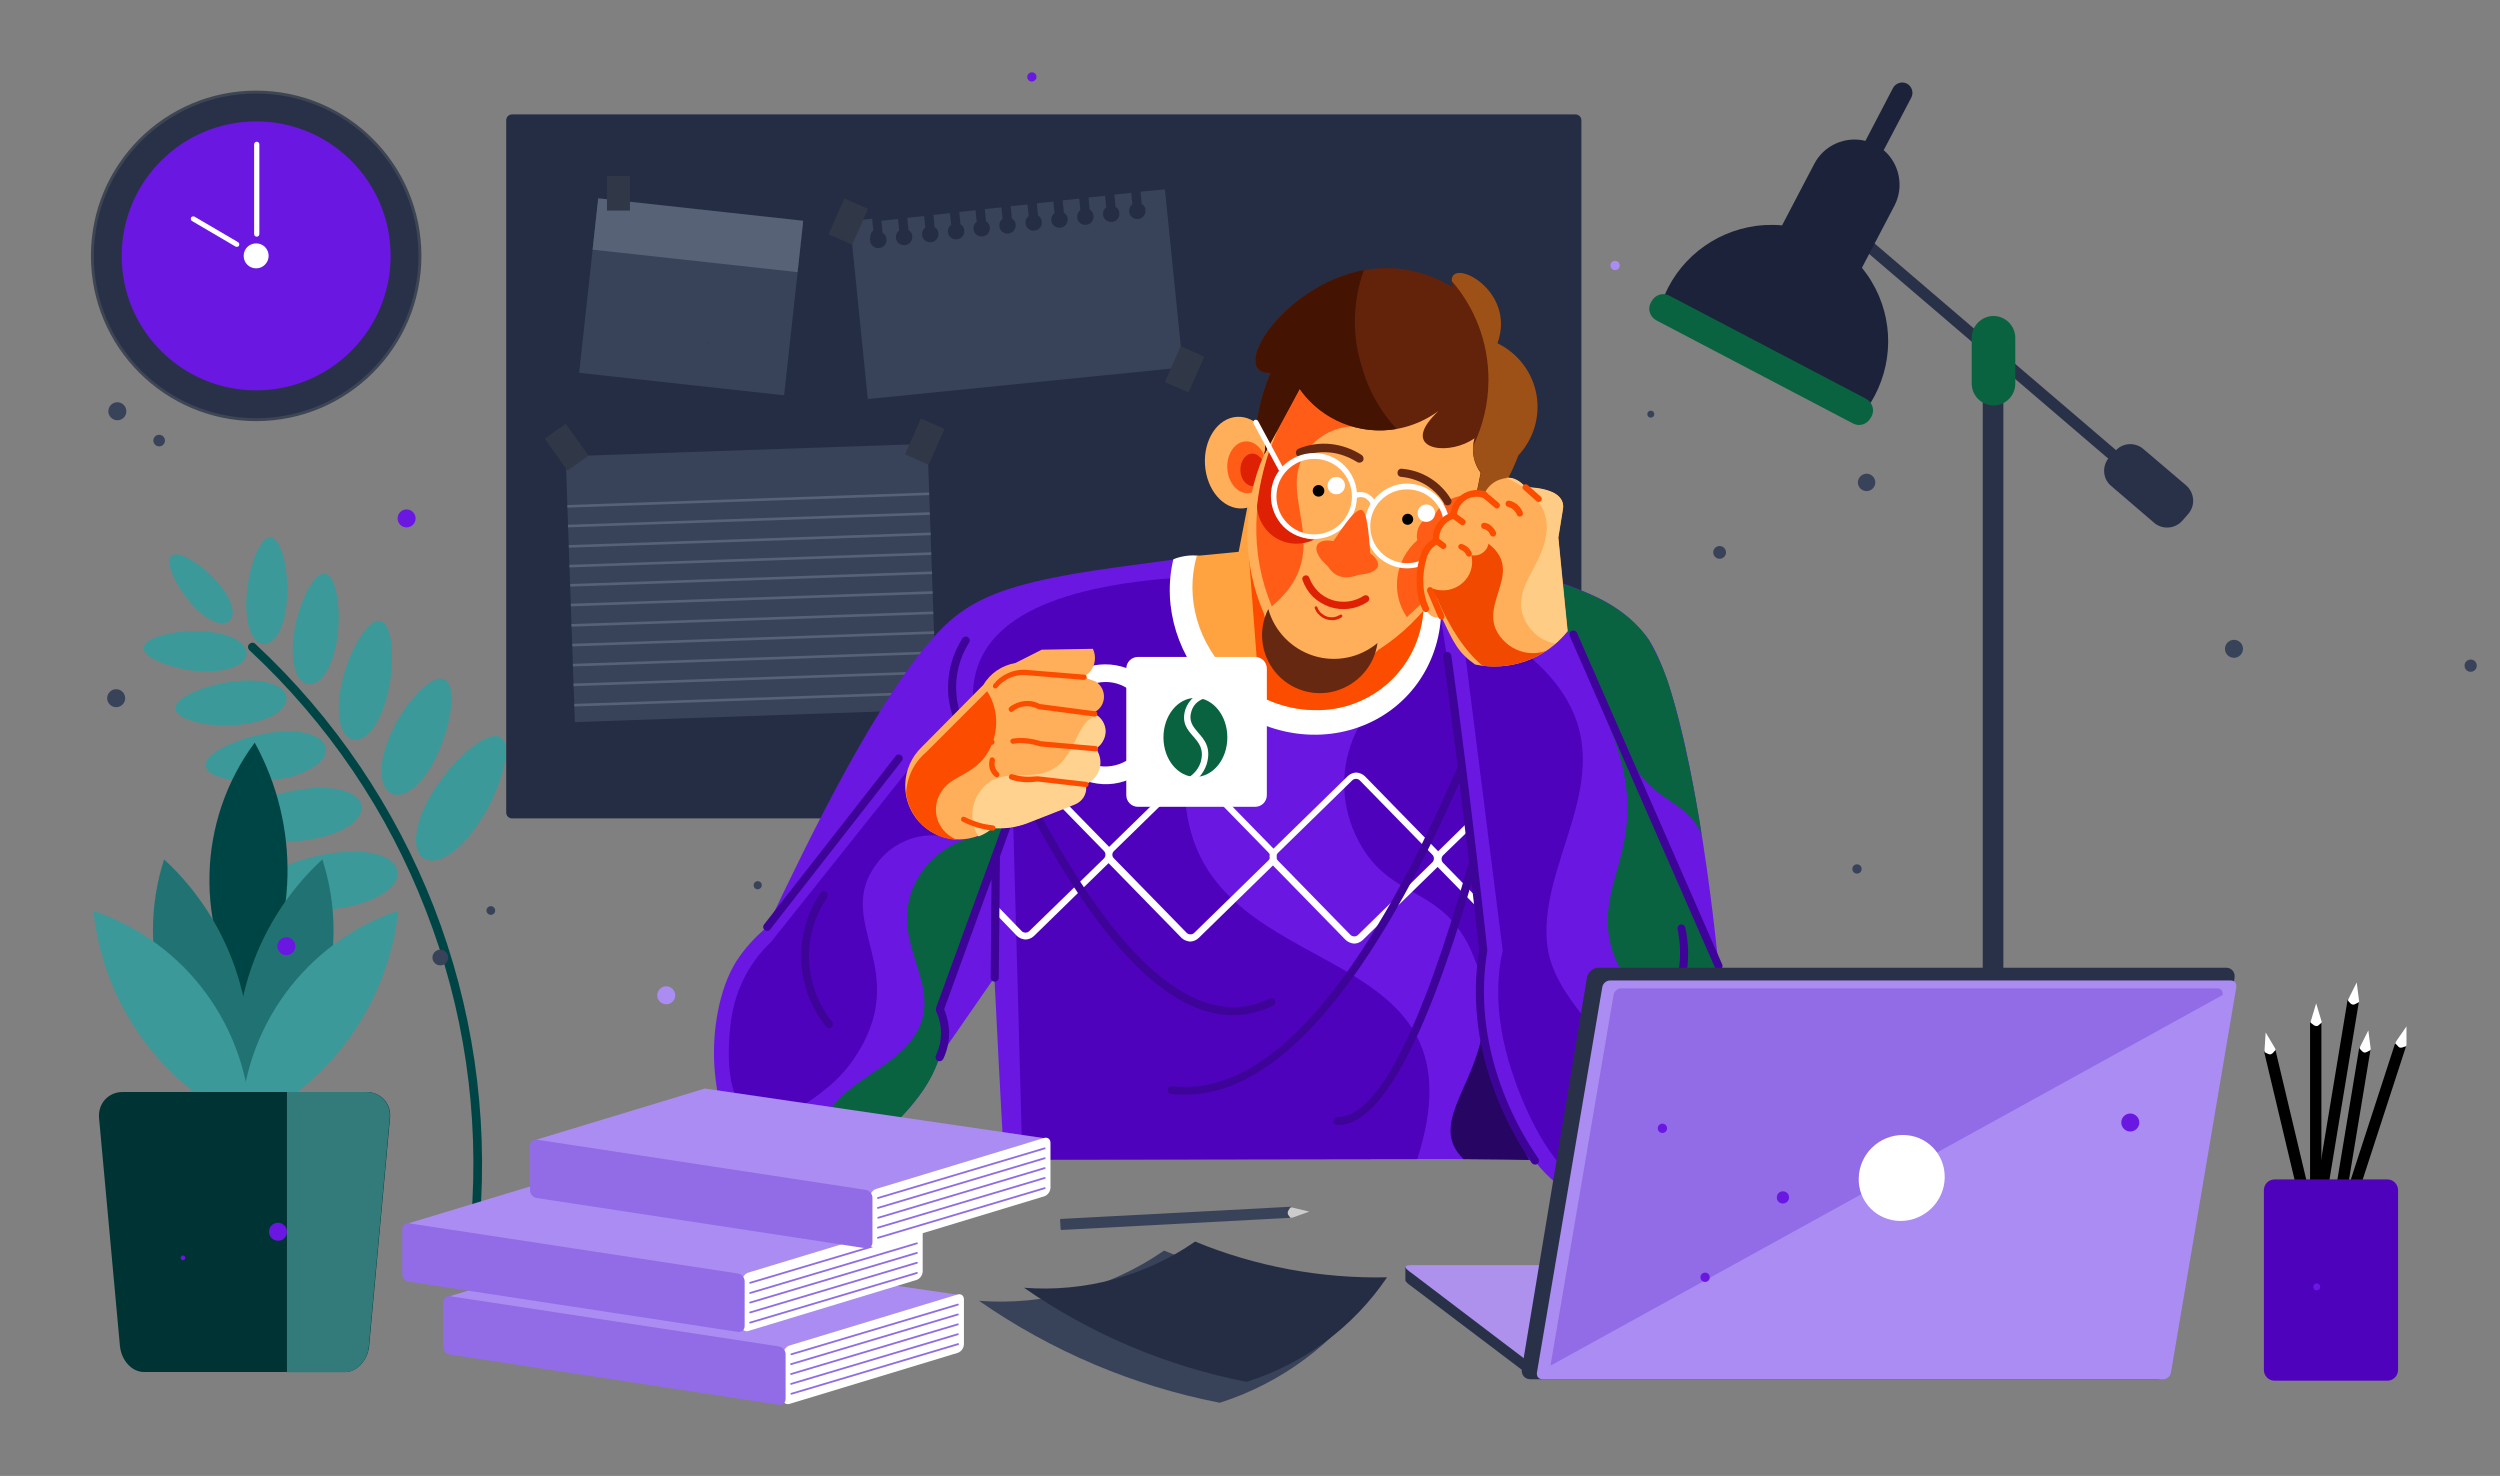 <?xml version="1.0" encoding="utf-8"?>
<!-- Generator: Adobe Illustrator 25.2.0, SVG Export Plug-In . SVG Version: 6.00 Build 0)  -->
<svg version="1.1" id="Layer_1" xmlns="http://www.w3.org/2000/svg" xmlns:xlink="http://www.w3.org/1999/xlink" x="0px" y="0px"
	 viewBox="0 0 860.8 508.2" style="enable-background:new 0 0 860.8 508.2;" xml:space="preserve">
<rect x="0" y="0" width="860.8" height="508.2" fill="#808080" stroke="none"/>
<style type="text/css">
	.st0{fill:#3B9999;}
	.st1{fill:#004545;}
	.st2{fill-rule:evenodd;clip-rule:evenodd;fill:#242D44;}
	.st3{fill-rule:evenodd;clip-rule:evenodd;fill:#384259;}
	.st4{fill-rule:evenodd;clip-rule:evenodd;fill:#576277;}
	.st5{fill-rule:evenodd;clip-rule:evenodd;fill:#293149;}
	.st6{fill-rule:evenodd;clip-rule:evenodd;fill:#0A6340;}
	.st7{fill-rule:evenodd;clip-rule:evenodd;fill:#1B223A;}
	.st8{fill-rule:evenodd;clip-rule:evenodd;fill:#6A17E2;}
	.st9{fill-rule:evenodd;clip-rule:evenodd;fill:#4F02BC;}
	.st10{fill-rule:evenodd;clip-rule:evenodd;fill:#260563;}
	.st11{fill:#FFFFFF;}
	.st12{fill-rule:evenodd;clip-rule:evenodd;fill:#6F3AD1;}
	.st13{fill-rule:evenodd;clip-rule:evenodd;fill:#FFFFFF;}
	.st14{fill-rule:evenodd;clip-rule:evenodd;fill:#FFA340;}
	.st15{fill-rule:evenodd;clip-rule:evenodd;fill:#FC4C00;}
	.st16{fill-rule:evenodd;clip-rule:evenodd;fill:#FFAF59;}
	.st17{fill-rule:evenodd;clip-rule:evenodd;fill:#FF5D17;}
	.st18{fill-rule:evenodd;clip-rule:evenodd;fill:#DE2104;}
	.st19{fill-rule:evenodd;clip-rule:evenodd;fill:#63220A;}
	.st20{fill-rule:evenodd;clip-rule:evenodd;fill:#451301;}
	.st21{fill-rule:evenodd;clip-rule:evenodd;fill:#9E5116;}
	.st22{fill-rule:evenodd;clip-rule:evenodd;fill:#662811;}
	.st23{fill:#662811;}
	.st24{fill-rule:evenodd;clip-rule:evenodd;}
	.st25{fill-rule:evenodd;clip-rule:evenodd;fill:#F24900;}
	.st26{fill-rule:evenodd;clip-rule:evenodd;fill:#FFCC85;}
	.st27{fill:#FC4C00;}
	.st28{fill:#3E0499;}
	.st29{fill-rule:evenodd;clip-rule:evenodd;fill:#FFD28F;}
	.st30{fill-rule:evenodd;clip-rule:evenodd;fill:#AD91ED;}
	.st31{fill-rule:evenodd;clip-rule:evenodd;fill:#AB8CF2;}
	.st32{fill-rule:evenodd;clip-rule:evenodd;fill:#293149;stroke:#3E4654;stroke-width:1;stroke-miterlimit:10;}
	.st33{fill-rule:evenodd;clip-rule:evenodd;fill:#004545;}
	.st34{fill-rule:evenodd;clip-rule:evenodd;fill:#217373;}
	.st35{fill-rule:evenodd;clip-rule:evenodd;fill:#3B9999;}
	.st36{fill-rule:evenodd;clip-rule:evenodd;fill:#003333;}
	.st37{fill-rule:evenodd;clip-rule:evenodd;fill:#916CE6;}
	.st38{fill:#916CE6;}
	.st39{fill-rule:evenodd;clip-rule:evenodd;fill:#CCCCCC;}
	.st40{fill-rule:evenodd;clip-rule:evenodd;fill:#303747;}
	.st41{fill-rule:evenodd;clip-rule:evenodd;fill:#337A7A;}
</style>
<g>
	<path class="st0" d="M166.9,280.2c3.4-5.9,5.7-11.9,6.7-16.6s0.8-8.3-1.1-9.6c-1.9-1.3-5.1-0.2-8.9,2.5c-3.8,2.7-8.3,7.1-12.2,12.7
		c-4,5.5-6.7,11.2-7.7,15.9c-1,4.8-0.4,8.6,2,10.3c2.4,1.7,6.1,1,9.9-1.8"/>
	<path class="st0" d="M155.7,293.5c3.8-2.7,7.8-7.5,11.2-13.4"/>
	<path class="st0" d="M111.8,197.6c-1.8-0.2-3.7,1.8-5.6,5.1c-1.8,3.3-3.6,8-4.6,13.2s-1.1,10.1-0.2,13.6c0.8,3.6,2.6,5.9,4.9,6.1
		c2.3,0.2,4.7-1.7,6.5-5s3.1-8,3.6-13.3s0.1-10.1-0.7-13.7C114.9,200,113.6,197.7,111.8,197.6z"/>
	<path class="st0" d="M153.2,234c-1.8-1-4.6,0.2-7.7,3c-3.1,2.8-6.5,7.1-9.3,12.3c-2.8,5.3-4.5,10.5-4.8,14.8
		c-0.3,4.3,0.8,7.7,3.2,9s5.5,0.3,8.6-2.5s6-7.3,8.3-12.9s3.6-11,3.9-15.3C155.7,238.2,155,235,153.2,234z"/>
	<path class="st0" d="M131.1,213.9c-1.9-0.6-4.1,1.2-6.4,4.5s-4.6,8-6.2,13.6c-1.6,5.5-2.2,10.8-1.7,14.9c0.5,4.1,2.1,7,4.5,7.7
		s5.1-0.9,7.4-4.2s4.2-8.2,5.3-13.9s1.2-11.1,0.7-15.2C134.2,217.3,133,214.5,131.1,213.9z"/>
	<path class="st0" d="M49.5,222.9c-0.2,1.6,1.6,3.3,4.7,4.7c3.1,1.4,7.3,2.7,12.2,3.3c4.8,0.6,9.3,0.3,12.7-0.7
		c3.3-1,5.5-2.8,5.8-4.9c0.2-2.1-1.5-4.1-4.5-5.6c-3-1.4-7.4-2.3-12.3-2.4c-4.9-0.1-9.4,0.6-12.8,1.6
		C51.9,219.9,49.7,221.3,49.5,222.9z"/>
	<path class="st0" d="M72.5,213.4c2.6,1.4,5,1.6,6.4,0.5s1.6-3.4,0.6-6.1c-1-2.7-3.1-5.8-6-8.8s-6-5.3-8.6-6.7s-4.7-1.8-5.8-1
		c-1.1,0.9-1,2.9,0,5.6c1,2.7,2.8,6,5.4,9.2C67,209.5,69.9,212,72.5,213.4z"/>
	<path class="st0" d="M93.2,185c-1.7-0.1-3.3,1.9-4.8,5.1c-1.5,3.3-2.7,7.8-3.3,12.9c-0.6,5.1-0.3,9.7,0.7,13.1c1,3.4,2.8,5.6,5,5.7
		c2.1,0.1,4.2-1.8,5.7-5s2.3-7.8,2.4-12.9c0.1-5.1-0.6-9.8-1.6-13.2C96.2,187.3,94.8,185.1,93.2,185z"/>
	<path class="st0" d="M95.7,312.2c4.6,1.1,10.8,1.6,17.6,1c6.8-0.6,12.8-2.3,17.1-4.6c4.3-2.3,6.8-5.4,6.5-8.3
		c-0.3-3-3.2-5.2-7.8-6.3c-4.6-1.1-10.7-1-17.5,0.2c-6.7,1.3-12.7,3.4-17,5.8c-4.3,2.3-6.8,4.8-6.6,7.1
		C88.2,309.4,91.1,311.1,95.7,312.2z"/>
	<path class="st0" d="M86.7,288.7c4.2,1,9.9,1.5,16.1,0.9s11.8-2.1,15.7-4.2c3.9-2.1,6.2-4.9,6-7.6s-3-4.8-7.2-5.8s-9.9-1-16,0.2
		c-6.2,1.2-11.6,3.2-15.6,5.3c-3.9,2.1-6.3,4.4-6.1,6.5S82.5,287.6,86.7,288.7z"/>
	<path class="st1" d="M87.9,221.7c-0.6-0.6-1.5-0.5-2.1,0.1s-0.5,1.5,0.1,2.1c27.1,25.2,47.7,55.8,60.7,89.5
		c13.1,33.6,18.6,70.1,15.6,107c-0.1,0.8,0.5,1.5,1.4,1.6c0.8,0.1,1.5-0.5,1.6-1.4c3-37.3-2.6-74.3-15.8-108.3
		C136.1,278.3,115.3,247.2,87.9,221.7z"/>
	<path class="st0" d="M77.3,268c3.9,0.9,9.2,1.3,14.9,0.8c5.7-0.5,10.9-1.9,14.5-3.9s5.7-4.5,5.5-7s-2.7-4.4-6.6-5.4
		c-3.9-0.9-9.1-0.9-14.8,0.2c-5.7,1.1-10.8,2.9-14.4,4.9c-3.6,2-5.8,4.1-5.6,6C70.9,265.6,73.4,267.1,77.3,268z"/>
	<path class="st0" d="M79.8,249.7c5.3-0.2,10.1-1.3,13.5-3s5.5-4,5.4-6.3s-2.3-4.2-5.9-5.2c-3.5-1-8.4-1.2-13.6-0.4
		c-5.3,0.8-10,2.3-13.4,3.9c-3.4,1.7-5.5,3.5-5.4,5.3s2.3,3.2,5.8,4.2C69.6,249.4,74.5,250,79.8,249.7z"/>
	<path class="st2" d="M542.5,281.8c1.1,0,2-0.9,2-2V41.4c0-1.1-0.9-2-2-2H176.3c-1.1,0-2,0.9-2,2v238.4c0,1.1,0.9,2,2,2H542.5z"/>
	
		<rect x="196.4" y="155" transform="matrix(0.999 -3.457570e-02 3.457570e-02 0.999 -6.788 9.066)" class="st3" width="124.7" height="91.6"/>
	
		<rect x="195.4" y="171.8" transform="matrix(0.999 -3.457617e-02 3.457617e-02 0.999 -5.802 9.015)" class="st4" width="124.7" height="0.9"/>
	
		<rect x="195.6" y="178.6" transform="matrix(0.999 -3.457664e-02 3.457664e-02 0.999 -6.037 9.026)" class="st4" width="124.7" height="0.9"/>
	
		<rect x="195.9" y="185.6" transform="matrix(0.999 -3.457910e-02 3.457910e-02 0.999 -6.279 9.041)" class="st4" width="124.7" height="0.9"/>
	
		<rect x="196.1" y="192.4" transform="matrix(0.999 -3.457666e-02 3.457666e-02 0.999 -6.514 9.052)" class="st4" width="124.7" height="0.9"/>
	
		<rect x="196.4" y="199" transform="matrix(0.999 -3.457711e-02 3.457711e-02 0.999 -6.742 9.066)" class="st4" width="124.7" height="0.9"/>
	
		<rect x="196.6" y="205.8" transform="matrix(0.999 -3.457912e-02 3.457912e-02 0.999 -6.977 9.078)" class="st4" width="124.7" height="0.9"/>
	
		<rect x="196.8" y="212.8" transform="matrix(0.999 -3.457657e-02 3.457657e-02 0.999 -7.218 9.088)" class="st4" width="124.7" height="0.9"/>
	
		<rect x="197.1" y="219.6" transform="matrix(0.999 -3.457617e-02 3.457617e-02 0.999 -7.453 9.102)" class="st4" width="124.7" height="0.9"/>
	
		<rect x="197.3" y="226.5" transform="matrix(0.999 -3.457715e-02 3.457715e-02 0.999 -7.692 9.114)" class="st4" width="124.7" height="0.9"/>
	
		<rect x="197.5" y="233.3" transform="matrix(0.999 -3.457715e-02 3.457715e-02 0.999 -7.927 9.125)" class="st4" width="124.7" height="0.9"/>
	
		<rect x="197.8" y="240.3" transform="matrix(0.999 -3.457812e-02 3.457812e-02 0.999 -8.169 9.139)" class="st4" width="124.7" height="0.9"/>
	<path class="st5" d="M686.4,111.4c-2,0-3.6,1.6-3.6,3.6v0.8l-44.5-38.1l-2.6,3l47,40.2V474c0,0.3,0,0.5,0,0.5
		c4.7-1.1,7.1-1.7,7.1-1.7V127l36.1,30.9c-2.2,2.9-1.8,7.1,1,9.4l14.8,12.7c2.9,2.5,7.3,2.1,9.8-0.8l2-2.3c2.5-2.9,2.1-7.3-0.8-9.8
		L738,154.6c-2.8-2.4-6.9-2.2-9.4,0.4l-38.7-33.1V115C689.9,113,688.3,111.4,686.4,111.4z"/>
	<path class="st6" d="M693.9,132.1v-15.8c0-4.1-3.4-7.5-7.5-7.5s-7.5,3.4-7.5,7.5v15.8c0,4.1,3.4,7.5,7.5,7.5
		S693.9,136.3,693.9,132.1z"/>
	<path class="st7" d="M656.6,28.8L656.6,28.8c-1.7-0.9-3.9-0.2-4.8,1.5l-9.5,18.2c-6.8-1.7-14.2,1.4-17.6,7.9l-11.1,21.2
		c-2-0.2-4.1-0.2-6.2-0.1c-15,1-28.2,10.2-34.2,24c21.9,15.4,45.8,27.9,70.9,37.2c7.9-12.8,8.1-28.9,0.3-41.8
		c-1-1.7-2.1-3.2-3.3-4.7l11.2-21.4c3.4-6.5,1.7-14.5-3.7-19.1l9.5-18.1C659,31.9,658.3,29.7,656.6,28.8z"/>
	<path class="st6" d="M638,145.8c2.2,1.2,4.9,0.3,6.1-1.9l0.3-0.5c1.2-2.2,0.3-4.9-1.9-6.1l-67.7-35.5c-2.2-1.2-4.9-0.3-6.1,1.9
		l-0.3,0.5c-1.2,2.2-0.3,4.9,1.9,6.1L638,145.8z"/>
	<path class="st8" d="M404,192.7c-17.7,2.5-37.6,4.5-53.7,9.2c-11.8,3.4-19.3,7.9-25.4,13.9c-21.5,21.2-46.9,74.1-60.8,103.4
		c-4.3,3.6-7.9,7.6-10.7,12c-5.6,9-8.5,23.7-7.3,37.6c1.6,17.9,7.4,28.3,16.7,32.1c22.2,9.2,54.4-15.9,60.6-36.9l19-27.4
		c2,40.7,3.3,62.7,3.3,62.7c120.3-0.1,184.3-0.6,182.7,0.4c9.7,12.5,20.1,15.5,29.8,12.9c27.4-7.4,46.6-53.6,33.5-80
		c-2.2-23.9-11.2-96.4-25.2-114c-4.4-5.5-10.4-10.3-18.9-14c-3.8-1.6-8.6-3.7-15.4-5.6c0,0-7.4,4.6-25.5,2
		C521.3,194.5,487.1,191.7,404,192.7z"/>
	<path class="st9" d="M509.9,324.6l-2.8-29.2l-7.6-61l-3.4-21.8c0.1-0.1-0.7-0.1-2.3-0.2c-2.9,15.8-12.3,29.5-26,37.9
		c-6.2,11.4-6.6,25.1-1.2,36.9c11.8,25.9,33,14.7,42.9,48.2c0.1,0.4,0.2,0.8,0.3,1.2c0-2.3,0.1-4.4,0.3-6.4L509.9,324.6z"/>
	<path class="st10" d="M509.8,341.5c0.2-0.3,0.5-0.6,0.8-0.8c-0.2-1.3-0.5-2.6-0.9-4C509.7,338.3,509.7,339.9,509.8,341.5z"/>
	<path class="st9" d="M403,199.1c-45.3,3.6-68,17.1-68,40.5c11.5,18.5,16.2,33.5,13.9,45.1c2.1,76,3.1,114.6,3.1,114.6
		c90.7-0.1,136-0.2,136-0.2c24.1-74.9-63-59.8-77.9-112.5c-5.4-19.2-0.1-39.8,14-53.9C424,232.7,417,221.5,403,199.1z"/>
	<path class="st11" d="M354.4,320.6c-0.7,0.7-1.9,0.7-2.6,0l-9.5-9.8c0,1,0,2-0.3,3l8.1,8.4c0.8,0.8,1.9,1.2,2.9,1.3
		c1.1,0,2.1-0.4,3-1.2l25.6-25l0.1-0.1l0.1,0.1l25,25.6c0.8,0.8,1.9,1.2,2.9,1.3c1.1,0,2.1-0.4,3-1.2l25.6-25l25,25.6
		c0.8,0.8,1.9,1.2,2.9,1.3c1.1,0,2.1-0.4,3-1.2l25.6-25c0.1-0.1,0.1-0.1,0.2-0.2c0.1,0.1,0.1,0.1,0.2,0.2l12.7,13
		c0.1-0.9,0.3-1.8,0.6-2.7l-11.6-11.9c-0.7-0.7-0.7-1.9,0-2.6l9.7-9.4c-0.2-0.9-0.3-1.8-0.3-2.7v-0.2l-10.9,10.7
		c-0.1,0.1-0.1,0.1-0.2,0.2c-0.1-0.1-0.1-0.1-0.2-0.2l-25-25.6c-0.8-0.8-1.9-1.2-2.9-1.3c-1.1,0-2.1,0.4-3,1.2l-25.6,25l-25-25.6
		c-0.8-0.8-1.9-1.2-2.9-1.3c-1.1,0-2.1,0.4-3,1.2l-25.6,25l-0.1,0.1l-0.1-0.1l-25-25.6l0,0c-0.8-0.8-1.9-1.2-2.9-1.3
		c-1.1,0-2.1,0.4-3,1.2l-2,2c0.3,0.9,0.5,1.8,0.5,2.7l3.1-3.1c0.7-0.7,1.9-0.7,2.6,0l25,25.6c0.7,0.7,0.7,1.9,0,2.6L354.4,320.6z
		 M439.6,294.4c0.1-0.3,0.2-0.5,0.4-0.7l25.6-25c0.7-0.7,1.9-0.7,2.6,0l25,25.6c0.7,0.7,0.7,1.9,0,2.6l-25.6,25
		c-0.7,0.7-1.9,0.7-2.6,0l-25-25.6c-0.2-0.2-0.3-0.4-0.4-0.7C439.6,295.3,439.6,294.9,439.6,294.4z M383.6,293l25.6-25
		c0.7-0.7,1.9-0.7,2.6,0l25,25.6c0.2,0.2,0.3,0.4,0.4,0.7c-0.1,0.4-0.1,0.8,0,1.2c-0.1,0.3-0.2,0.5-0.4,0.7l-25.6,25
		c-0.7,0.7-1.9,0.7-2.6,0l-25-25.6C382.8,294.9,382.8,293.7,383.6,293z"/>
	<path class="st10" d="M510.5,351.6c0.1,0.8,0.2,1.6,0.3,2.3c0.1-0.6,0.2-1.2,0.2-1.8C510.8,352,510.6,351.8,510.5,351.6z"/>
	<path class="st10" d="M503.9,399.1c12.9,0.1,20.4,0.2,22.6,0.3c-7.3-15.1-12.1-27.5-14.6-37.1c-0.5-2.9-0.9-5.7-1.2-8.4
		C507.9,374.3,491.8,387.2,503.9,399.1z"/>
	<path class="st6" d="M560.2,257.2c5.7,19.1,20.2,16.9,25.7,30.2c-1.2-7.7-2.6-15.7-4.3-23.9c-2.3-10.9-4.4-19.2-6.1-24.8
		c-1.6-5.8-4.1-11.8-7.6-18.1c-4.2-6.3-10.5-11.4-18.9-15.3c-3.4-1.5-7-3-10.9-4.3c-2.3,3.1-1.8,8.5,1.6,16.3c0,0,1,1.4,3.1,4.2
		C542.9,221.5,548.7,233.4,560.2,257.2z"/>
	<path class="st6" d="M565.8,409.5c8.5-5,15.6-12.6,21-22.7c4.1-7.6,6.8-15.6,8.3-24c1.7-11.9,0.7-21.6-2.8-28.9
		c0,0-13.2-29-39.5-87c19,43-4.6,54.1,2,79.2c5.5,20.8,31.3,24.3,28.1,54.6C581.6,392.4,575.4,402.9,565.8,409.5z"/>
	<path class="st12" d="M552.8,246.9c-0.4-1-0.9-1.9-1.3-2.9C551.9,245,552.3,246,552.8,246.9z"/>
	<path class="st6" d="M281.3,401.8c8.9-2.6,16.1-6.2,21.6-10.7c5.4-3.9,10.5-9.3,15.3-16.2c2.1-3.2,3.7-6.4,4.8-9.5
		c2.9-4.8,3.5-10.7,2-17.8l20.1-60.3c1.3-9.2-1.5-8.9-8.3,0.7c-9.2,1.5-17.1,7.3-21.4,15.5c-11.1,21.5,12.2,36.5-1.6,54.7
		C303.4,372,278.4,375,281.3,401.8z"/>
	<path class="st9" d="M526.5,225.9c0,0-7.3,0.1-21.9,0.2c0,0,4.3,33.7,12.8,101.2c-3.4,15.1-1.2,32,6.5,50.7
		c4.4,10.7,16.5,36,31.2,28.7c9.3-4.7,13-22.6,7.1-33.9c-8.1-15.5-27.7-29.7-29.5-47.8C529.3,292.2,566.1,259.8,526.5,225.9z"/>
	<path class="st13" d="M467.8,250.4c16.6-5.9,27.6-21,28.4-38.9c-2.2-4.6-16.6-15.2-43.1-31.7c-8.5,4.5-16.2,11-25.6,12.9
		c-4.6,0.9-10.6-0.8-15.4-1.4c-2.9-0.3-6.4,0.5-8.1,1.3c-3.9,16.4,1.6,34.3,14.6,46.5C432.1,251.9,451.2,256.3,467.8,250.4z"/>
	<path class="st14" d="M466,242.3c14.1-5,23.5-17.9,24.2-33.2c-2.4-5.1-22.3-18.7-59.5-40.8c0,0-1.4,7.2-4.2,21.7
		c0,0-4.8,0.5-14.4,1.4c-4.2,14.4,0.4,30.5,12,41.4C435.5,243.6,451.8,247.3,466,242.3z"/>
	<path class="st15" d="M452.2,244.5c13.3,0.5,25.8-6.3,32.7-17.7c3-5,4.7-10.5,5.2-16.3c-36.3-7.9-56.3-13.9-60-18
		c2.4,31.4,3.6,47.1,3.6,47.1c1.7,0.8,2.6,1.3,2.6,1.3C441.2,243.1,446.7,244.4,452.2,244.5z"/>
	
		<ellipse transform="matrix(0.998 -6.248976e-02 6.248976e-02 0.998 -9.12 26.987)" class="st16" cx="426.9" cy="159.3" rx="12" ry="15.8"/>
	<path class="st17" d="M430.1,169.8c3.7-0.4,6.4-4.7,6-9.6c-0.4-4.9-3.8-8.6-7.5-8.2c-3.7,0.4-6.4,4.7-6,9.6
		C423,166.5,426.4,170.2,430.1,169.8z"/>
	<path class="st18" d="M431.8,167.4c2.3-0.2,4-3,3.8-6c-0.3-3.1-2.4-5.4-4.7-5.2c-2.3,0.2-4,3-3.8,6
		C427.3,165.3,429.4,167.6,431.8,167.4z"/>
	<path class="st16" d="M451.3,229.2c8.2,2.6,17.2,0.5,23.4-5.5c16.3-10.5,27.6-27.2,31.3-46.3c9.8-13.9,9.5-32.5-0.8-46
		c-10.3-13.5-28-18.6-44.1-13.1c-14.7,5-18.4,16.7-25.8,38.1c-7.7,17.5-7.7,37.4-0.1,54.9C436.9,219.8,443.1,226.6,451.3,229.2z"/>
	<path class="st17" d="M484.4,212.5c3.3-3.1,5-4.6,5-4.6c-1.4-11.8,0.2-19,4.6-21.5c0.1-4.2,2.2-7.1,6.5-9c-0.3-1.9,1.3-4.2,4.5-6.8
		c-4.7,0-9,2.6-11,6.8c-2,0.3-3.7,1.4-4.9,3c-1.1,1.6-1.5,3.7-1.1,5.6C480.3,192.8,478.7,204.1,484.4,212.5z"/>
	<path class="st17" d="M452.8,152.1c5.6-5.1,13.6-6.7,20.7-4c-19.9-25.6-31.3-25.3-34,0.9c-8.7,21.5-9.2,41.5-1.6,59.8
		C462.5,188.3,435.3,168.1,452.8,152.1z"/>
	<path class="st19" d="M437.5,128.4c-2.5,5.7-4,11.6-4.8,17.6c2.6,2.8,3.6,6.7,2.6,10.5c8.2-15.1,12.2-22.6,12.2-22.6
		c5.2,7.5,13.3,12.5,22.3,13.9s18.2-0.9,25.5-6.3c-1.5,1.4-2.7,2.8-3.6,4c-7,9.8,7.9,11.2,16,5.4c-1.2,4.1-0.4,8.5,2.1,11.9
		c-1,5.1-1.9,10.6-3.9,14.7c2.2-1.4,4.3-2.1,6.8-1.9c4-6,7.5-12,10-18.7c5.3-5.7,7.6-13.5,6.2-21.1c-1.4-7.6-6.4-14.1-13.4-17.5
		c7.2-19.7-19.6-31.2-15.2-19.3C458.8,73.6,417.3,128.9,437.5,128.4z"/>
	<path class="st20" d="M437.5,128.4c-2.5,5.7-4,11.6-4.8,17.6c2.6,2.8,3.6,6.7,2.6,10.5l12.2-22.6c7.5,10.7,20.6,16,33.4,13.8
		c-5.3-5.7-9.3-12.5-11.6-20.1l-0.1-0.4c-3.9-11.6-3.4-23.5,0.4-34.2C441.7,98.2,422.5,128.8,437.5,128.4z"/>
	<path class="st21" d="M499.9,96.8c7.9,9.1,12.6,21,12.6,33.9c0,8.2-1.9,16-5.3,22.9c-0.2,3.2,0.7,6.4,2.7,9.1
		c-1,5.1-1.9,10.6-3.9,14.7c2.2-1.4,4.3-2.1,6.8-1.9c4-6,7.5-12,10-18.7c5.3-5.7,7.6-13.5,6.2-21.1c-1.4-7.6-6.4-14.1-13.4-17.5
		C522.3,99.7,499.2,88.4,499.9,96.8z"/>
	<path class="st18" d="M436.9,155.7c-2,6.1-3.4,12.3-4.1,18.7c0.3,4.6,2.8,8.7,6.8,11s8.8,2.4,12.9,0.4c-5.1-0.4-9.7-3.4-12-8
		s-2.1-10,0.6-14.4C441.6,162.1,440.2,159.5,436.9,155.7z"/>
	<path class="st22" d="M459.9,237.9c7.6-2.2,13.3-8.6,14.4-16.5c-6.1,5.1-14.4,6.8-22,4.4c-7.6-2.4-13.5-8.5-15.6-16.1
		c-3.6,7.1-2.6,15.6,2.4,21.7C444.1,237.5,452.3,240.1,459.9,237.9z"/>
	<path class="st23" d="M491,167c2.5,1.6,4.7,3.7,6.2,6.3c0.4,0.7,1.3,0.9,1.9,0.5c0.7-0.4,0.9-1.3,0.5-1.9c-1.8-3-4.3-5.5-7.2-7.3
		c-2.9-1.8-6.2-2.9-9.7-3.2c-0.8-0.1-1.5,0.5-1.5,1.3c-0.1,0.8,0.5,1.5,1.3,1.5C485.6,164.5,488.5,165.5,491,167z"/>
	<path class="st23" d="M448.1,157.2c3.2-1.3,6.5-1.7,9.8-1.4s6.5,1.5,9.4,3.3c0.7,0.4,1.5,0.2,2-0.4c0.4-0.7,0.2-1.5-0.4-2
		c-3.2-2.1-6.9-3.4-10.6-3.8c-3.7-0.4-7.6,0.1-11.2,1.6c-0.7,0.3-1.1,1.1-0.8,1.8C446.5,157.2,447.3,157.5,448.1,157.2z"/>
	<path class="st24" d="M456,169c0-1.1-0.9-2-2-2s-2,0.9-2,2s0.9,2,2,2S456,170.1,456,169z"/>
	<path class="st24" d="M486.6,178.8c0-1-0.8-1.9-1.9-1.9c-1,0-1.9,0.8-1.9,1.9s0.8,1.9,1.9,1.9C485.7,180.7,486.6,179.8,486.6,178.8
		z"/>
	<path class="st11" d="M474.2,191.4c2.6,2.6,6.3,4.3,10.3,4.3s7.6-1.6,10.3-4.3c2.6-2.6,4.3-6.3,4.3-10.3s-1.6-7.6-4.3-10.3
		c-2.6-2.6-6.3-4.3-10.3-4.3s-7.6,1.6-10.3,4.3c-0.4,0.4-0.7,0.8-1.1,1.2c-0.2-0.2-0.3-0.5-0.5-0.7c-0.6-0.6-1.3-1.1-2.1-1.5
		c-0.8-0.3-1.7-0.4-2.5-0.4c-0.3,0-0.5,0.1-0.8,0.1c-0.3-3.6-1.9-6.8-4.3-9.2c-2.7-2.7-6.4-4.3-10.5-4.3s-7.8,1.7-10.5,4.3
		c-0.1,0.1-0.2,0.2-0.3,0.3l-8.4-15.6c-0.2-0.4-0.8-0.6-1.2-0.4c-0.4,0.2-0.6,0.8-0.4,1.2l8.8,16.3c-1.8,2.4-2.8,5.4-2.8,8.7
		c0,4.1,1.7,7.8,4.3,10.5c2.7,2.7,6.4,4.3,10.5,4.3s7.8-1.7,10.5-4.3c2.6-2.6,4.2-6,4.3-9.9c0.3-0.1,0.6-0.2,0.9-0.2
		c0.6-0.1,1.1,0,1.7,0.2c0.5,0.2,1,0.6,1.4,1c0.3,0.3,0.5,0.7,0.7,1.1c-1.3,2.2-2,4.7-2,7.4C470,185.1,471.6,188.8,474.2,191.4z
		 M461.7,180.2c-2.3,2.3-5.6,3.8-9.2,3.8s-6.8-1.4-9.2-3.8c-2.3-2.3-3.8-5.6-3.8-9.2c0-3.6,1.4-6.8,3.8-9.2c2.3-2.3,5.6-3.8,9.2-3.8
		s6.8,1.4,9.2,3.8c2.3,2.3,3.8,5.6,3.8,9.2C465.5,174.6,464,177.8,461.7,180.2z M475.5,172.2c2.3-2.3,5.5-3.7,9-3.7s6.7,1.4,9,3.7
		s3.7,5.5,3.7,9s-1.4,6.7-3.7,9c-2.3,2.3-5.5,3.7-9,3.7s-6.7-1.4-9-3.7s-3.7-5.5-3.7-9C471.8,177.6,473.2,174.5,475.5,172.2z"/>
	<path class="st13" d="M494.1,176.7c0-1.7-1.3-3-3-3s-3,1.3-3,3s1.3,3,3,3C492.7,179.7,494.1,178.4,494.1,176.7z"/>
	<path class="st13" d="M463.1,167.2c0-1.7-1.3-3-3-3s-3,1.3-3,3s1.3,3,3,3C461.8,170.2,463.1,168.8,463.1,167.2z"/>
	<path class="st18" d="M457.9,209c2.2,0.7,4.5,0.9,6.7,0.6c2.2-0.3,4.4-1.1,6.3-2.4c0.6-0.4,0.7-1.1,0.4-1.7
		c-0.4-0.6-1.1-0.7-1.7-0.4c-1.6,1.1-3.4,1.7-5.3,2c-1.9,0.2-3.8,0.1-5.6-0.5c-1.8-0.6-3.5-1.6-4.8-2.9c-1.3-1.3-2.4-2.9-3.1-4.8
		c-0.2-0.6-0.9-1-1.6-0.7c-0.6,0.2-1,0.9-0.7,1.6c0.8,2.2,2,4.1,3.6,5.7C453.7,207,455.7,208.2,457.9,209z"/>
	<path class="st17" d="M467.8,197.9c6.4-0.4,9.2-3.4,4-7.4c-0.2-1.5-0.6-14.5-3-14.9c-2.8-0.5-7.8,8.3-9.7,10.7
		c-6.4-1.2-8.3,3.1-1.9,8.7C459.6,198.8,463.2,199.7,467.8,197.9z"/>
	<path class="st18" d="M456.6,213.2c0.9,0.3,1.9,0.4,2.8,0.3c0.9-0.1,1.8-0.4,2.6-1c0.2-0.2,0.3-0.5,0.1-0.7
		c-0.2-0.2-0.5-0.3-0.7-0.1c-0.7,0.4-1.4,0.7-2.2,0.8c-0.8,0.1-1.6,0-2.3-0.2c-0.8-0.3-1.4-0.7-2-1.2s-1-1.2-1.3-2
		c-0.1-0.3-0.4-0.4-0.6-0.3c-0.3,0.1-0.4,0.4-0.3,0.6c0.3,0.9,0.8,1.7,1.5,2.3C454.9,212.4,455.7,212.9,456.6,213.2z"/>
	<path class="st13" d="M519.2,195.7c5.8-6,6.9-14.4,2.4-18.9s-12.8-3.2-18.5,2.7c-5.8,6-6.9,14.4-2.4,18.9
		C505.2,202.9,513.5,201.6,519.2,195.7z"/>
	<path class="st13" d="M513.4,191.4c3.4-3.5,4.1-8.6,1.4-11.2c-2.6-2.6-7.6-1.9-11,1.6s-4.1,8.6-1.4,11.2
		C505,195.6,509.9,194.9,513.4,191.4z"/>
	<path class="st13" d="M509.5,189.1c2.2-2.2,2.6-5.4,0.9-7c-1.7-1.7-4.7-1.2-6.9,1c-2.2,2.2-2.6,5.4-0.9,7
		C504.3,191.8,507.4,191.3,509.5,189.1z"/>
	<path class="st16" d="M496.3,212.3c4.3,9.3,5.9,12.5,11.6,16.5c11.9,2.5,24.3-1.9,31.9-11.5c0,0-1.1-10.7-3.2-32.2
		c0,0,0.5-3.3,1.6-9.9c0.5-4.5-3.8-7-12.9-7.4c-2.6-2.9-5.2-4-9.1-2.6c-2.4,0.9-4.3,2.8-5.2,5.1c-2.4-0.8-5-0.4-7,1
		c-2.1,1.4-3.3,3.7-3.5,6.2c-3.9,1-6.5,4.7-6,8.7C485.6,189.9,487.6,215.8,496.3,212.3z"/>
	<path class="st25" d="M503.5,200.8c-2.8,2.4-6.6,3.1-10.1,1.9c-0.7,1.8-0.3,2.8,1.3,3.1c4.5,10.5,9.7,18.3,15.7,23.4
		c7.7,1,15.5-0.8,22-5.1c-4.8,1.7-10,0.6-13.8-2.7c-12.9-11.6,7.7-23.6-6.1-34.2c-0.2,1.3-1,2.5-2.1,3.2c-1.1,0.8-2.5,1-3.8,0.8
		C507.5,194.7,506.3,198.4,503.5,200.8z"/>
	<path class="st26" d="M537.7,172.2c-0.5-0.9-1.3-1.7-2.3-2.3c-1.2-0.7-2.7-1.2-4.5-1.6c-1-0.2-2.3-0.4-3.9-0.5c0,0-0.8-0.3-2.5-0.9
		c-1.9-1.8-3.8-2.6-5.9-2.4c19.5,9,14.4,22,9.5,31.1c-2.7,5-5.4,9.9-4,15.4c1.5,5.4,5.9,9.6,11.4,10.6c1.4-1.2,2.8-2.6,4.2-4.3
		c-1-9.6-2-20.3-3.2-32.2c0.5-3.3,1.1-6.6,1.6-9.9C538.4,174.3,538.2,173.3,537.7,172.2z"/>
	<path class="st27" d="M530.6,172.5c0.4-0.4,0.4-1.1-0.1-1.5l-4.5-4c-0.4-0.4-1.1-0.4-1.5,0.1c-0.4,0.4-0.4,1.1,0.1,1.5l4.5,4
		C529.5,173,530.2,172.9,530.6,172.5z"/>
	<path class="st27" d="M516.2,174.7c0.4-0.5,0.3-1.1-0.1-1.5l-4.4-3.7c-0.5-0.4-1.1-0.3-1.5,0.1c-0.4,0.5-0.3,1.1,0.1,1.5l4.4,3.7
		C515.2,175.2,515.8,175.2,516.2,174.7z"/>
	<path class="st27" d="M504.4,180.4c0.4-0.5,0.3-1.2-0.2-1.5l-3.1-2.3c-0.5-0.4-1.2-0.3-1.5,0.2s-0.3,1.2,0.2,1.5l3.1,2.3
		C503.4,181,504.1,180.9,504.4,180.4z"/>
	<path class="st27" d="M497.8,188.6c0.4-0.5,0.2-1.2-0.2-1.5l-2.4-1.8c-0.5-0.4-1.2-0.2-1.5,0.2c-0.4,0.5-0.2,1.2,0.2,1.5l2.4,1.8
		C496.7,189.2,497.4,189.1,497.8,188.6z"/>
	<path class="st27" d="M521.1,175.5c0.5,0.5,1,1.1,1.2,1.7c0.2,0.6,0.8,0.8,1.4,0.6c0.6-0.2,0.8-0.8,0.6-1.4c-0.4-1-1-1.9-1.8-2.6
		c-0.8-0.7-1.8-1.2-2.8-1.4c-0.6-0.1-1.2,0.2-1.3,0.8s0.2,1.2,0.8,1.3C519.9,174.7,520.5,175,521.1,175.5z"/>
	<path class="st27" d="M512.2,182.8c0.4,0.3,0.7,0.8,0.9,1.3s0.9,0.8,1.4,0.6s0.8-0.9,0.6-1.4c-0.3-0.8-0.9-1.5-1.5-2.1
		s-1.4-1-2.3-1.2c-0.6-0.1-1.2,0.2-1.3,0.8c-0.1,0.6,0.2,1.2,0.8,1.3C511.4,182.2,511.8,182.5,512.2,182.8z"/>
	<path class="st27" d="M500.7,178.6c0.5-0.1,0.9-0.5,0.9-1.1c0.1-1.1,0.4-2.1,0.9-3s1.2-1.7,2.1-2.3s1.9-1,2.9-1.1s2.1-0.1,3.1,0.3
		c0.6,0.2,1.3-0.1,1.5-0.7c0.2-0.6-0.1-1.3-0.7-1.5c-1.4-0.4-2.8-0.6-4.1-0.4c-1.4,0.2-2.7,0.7-3.9,1.5c-1.2,0.8-2.1,1.9-2.8,3.1
		c-0.6,1-0.9,2.1-1.1,3.2c-1.9,0.7-3.4,1.9-4.5,3.5s-1.7,3.5-1.6,5.5c-1,0.6-1.8,1.4-2.6,2.3c-0.9,1.1-1.5,2.3-1.8,3.7
		c-0.5,1.5-0.8,2.9-1,4.4s-0.3,3-0.2,4.6c0,1.6,0.2,3.3,0.5,4.8c0.3,1.6,0.9,3.2,1.6,4.7c0.3,0.6,1,0.8,1.5,0.6
		c0.6-0.3,0.8-1,0.6-1.5c-0.6-1.3-1.1-2.7-1.4-4.2c-0.3-1.4-0.5-2.9-0.5-4.3v-0.1c-0.1-1.4,0-2.8,0.2-4.2s0.5-2.8,0.9-4.1l0,0
		c0,0,0,0,0-0.1c0.3-1.1,0.8-2,1.4-2.9c0.7-0.8,1.5-1.5,2.4-2c0.4-0.2,0.7-0.7,0.6-1.2c-0.2-1.7,0.3-3.4,1.2-4.7
		C497.7,180,499.1,179,500.7,178.6z"/>
	<path class="st27" d="M496.7,213.3c0.5-0.2,0.8-0.9,0.6-1.4l-3.9-9.1c-0.2-0.5-0.9-0.8-1.4-0.6s-0.8,0.9-0.6,1.4l3.9,9.1
		C495.6,213.2,496.2,213.5,496.7,213.3z"/>
	<path class="st27" d="M504.1,190c0.4,0.3,0.6,0.7,0.8,1.1c0.2,0.5,0.8,0.7,1.3,0.5s0.7-0.8,0.5-1.3c-0.3-0.7-0.8-1.4-1.4-1.9
		s-1.3-0.9-2-1.1c-0.5-0.1-1,0.2-1.2,0.7c-0.1,0.5,0.2,1,0.7,1.2S503.7,189.7,504.1,190z"/>
	<path class="st9" d="M323.1,287.7c0,0-3.5-7.5-10.5-22.5c0,0-15.7,19.7-47.1,59.1c-8.2,7.8-12.9,17.7-14.1,29.5
		c-3,30.1,8.4,41.8,34.1,20.2c3.2-2.7,6.1-5.9,8.5-9.4c20.8-30.6-7.4-46.9,7.8-67.1C306.7,290.7,314.8,287,323.1,287.7z"/>
	<path class="st28" d="M322.9,365.3c0.7,0.3,1.5,0,1.9-0.7c1.3-2.8,2-5.8,2-8.8c0-2.8-0.6-5.6-1.7-8.3l16.3-44.8l-0.3,33.9
		c0,0.8,0.6,1.4,1.4,1.4s1.4-0.6,1.4-1.4l0.4-41.7l3.4-9.4c0.3-0.7-0.1-1.5-0.8-1.8c-0.7-0.3-1.5,0.1-1.8,0.8L322.3,347l0,0
		c-0.1,0.3-0.1,0.7,0,1.1c1.1,2.4,1.7,5,1.7,7.6s-0.6,5.2-1.7,7.6C321.9,364.1,322.2,364.9,322.9,365.3z"/>
	<path class="st28" d="M333.3,219.4c-0.6-0.4-1.5-0.2-1.9,0.4c-3.8,5.9-5.4,12.7-4.9,19.3s3.2,13.1,7.8,18.3c0.5,0.6,1.4,0.6,2,0.1
		s0.6-1.4,0.1-2c-4.3-4.7-6.7-10.6-7.1-16.7c-0.5-6,1-12.2,4.4-17.6C334.1,220.6,333.9,219.8,333.3,219.4z"/>
	<path class="st28" d="M284.4,307.1c-0.6-0.4-1.5-0.3-1.9,0.4c-4.8,7-6.9,15.2-6.6,23.3c0.3,8.1,3.2,16.1,8.5,22.7
		c0.5,0.6,1.4,0.7,1.9,0.2c0.6-0.5,0.7-1.4,0.2-1.9c-4.9-6.2-7.6-13.6-7.9-21.1s1.7-15.1,6.2-21.6
		C285.2,308.4,285,307.5,284.4,307.1z"/>
	<path class="st28" d="M310.3,260.1c-0.6-0.5-1.5-0.4-1.9,0.2l-45.3,58c-0.5,0.6-0.4,1.5,0.2,1.9c0.6,0.5,1.5,0.4,1.9-0.2l45.3-58
		C311,261.4,310.9,260.5,310.3,260.1z"/>
	<path class="st28" d="M592.3,333.9c0.7-0.3,1-1.1,0.7-1.8l-50-114.2c-0.3-0.7-1.1-1-1.8-0.7s-1,1.1-0.7,1.8l50,114.2
		C590.8,333.9,591.6,334.3,592.3,333.9z"/>
	<path class="st28" d="M403.6,374c-0.8-0.1-1.5,0.5-1.5,1.2c-0.1,0.8,0.5,1.5,1.2,1.5c32.8,3.7,65.9-32,99.2-107.2
		c1,8,2.1,17.1,3.3,27.3c-16.6,58.6-31.7,87.9-45.2,87.8c-0.8,0-1.4,0.6-1.4,1.4s0.6,1.4,1.4,1.4c14.4,0.1,29.8-27.6,46.1-83.4
		c0.8,7.2,1.7,14.9,2.6,23.1c-2,12.5-1.3,25,1.7,37.1c3.2,12.8,8.9,25.1,16.4,36.2c0.4,0.6,1.3,0.8,1.9,0.4c0.6-0.4,0.8-1.3,0.4-1.9
		c-7.4-10.8-12.9-22.8-16-35.3c-2.9-11.8-3.6-24-1.6-36.2c0-0.1,0-0.2,0-0.4l0,0c-1.2-10.9-2.3-21-3.4-30.2c0,0,0,0,0-0.1
		c-5.5-47.2-9-70.9-9-71c-0.1-0.8-0.8-1.3-1.6-1.2s-1.3,0.8-1.2,1.6c0,0.1,1.9,12.7,5,37.9C468.4,341.1,435.7,377.7,403.6,374z"/>
	<path class="st28" d="M551.6,365.3c-0.7,0.2-1.1,1-0.9,1.8c0.2,0.7,1,1.1,1.8,0.9c10.1-3.4,18.2-10.3,23.2-19s6.9-19.2,4.6-29.6
		c-0.2-0.8-0.9-1.2-1.6-1.1c-0.8,0.2-1.2,0.9-1.1,1.6c2.1,9.8,0.3,19.5-4.3,27.7C568.6,355.6,561.1,362.1,551.6,365.3z"/>
	<path class="st28" d="M437.3,343.8c-11.6,5.6-23.9,3.3-36.9-6.9c-13.3-10.4-27.2-29-41.7-55.7c-0.4-0.7-1.2-0.9-1.9-0.6
		c-0.7,0.4-0.9,1.2-0.6,1.9c14.7,27.1,28.9,46,42.4,56.6c13.9,10.9,27.1,13.3,39.8,7.2c0.7-0.3,1-1.2,0.6-1.9
		C438.8,343.8,438,343.5,437.3,343.8z"/>
	<path class="st11" d="M377.9,235.1c3.5-0.7,7.2-0.1,10.4,2l3.3-5.2c-4.6-2.9-9.9-3.7-14.9-2.8c-5,1-9.6,3.7-12.8,8.1
		c-3.2,4.4-4.4,9.6-3.8,14.6s3,9.8,7.2,13.3c4.1,3.5,9.3,5.1,14.3,4.9c5.1-0.2,10-2.3,13.8-6.2l-4.4-4.3c-2.7,2.7-6.1,4.2-9.7,4.4
		c-3.5,0.2-7.2-1-10.1-3.4c-2.9-2.5-4.6-5.8-5-9.4c-0.4-3.5,0.4-7.2,2.7-10.3C371.2,237.8,374.4,235.8,377.9,235.1z"/>
	<path class="st16" d="M376.3,223.4c0,0-5.9,0.1-17.6,0.3c0,0-3,1.5-9.1,4.6c-4.6,0.8-8.6,3.5-11,7.5c0,0-7.1,7.2-21.3,21.5
		c-7.1,6.9-7.5,18.1-1,25.5s17.7,8.3,25.4,2.2c4.3,0.4,8.6-0.3,12.5-1.9c5.2-2,10.3-4.1,15.5-6.1c2.9-1,4.6-4,4-7.1
		c2.3-0.9,4-2.9,4.7-5.3s0.2-5-1.3-6.9c2.3-1.3,3.6-3.8,3.4-6.4c-0.2-2.6-1.9-4.9-4.4-5.8c2.2-0.7,3.8-2.7,4-5.1
		c0.2-2.3-0.9-4.6-3-5.8c0,0-1.4-0.5-4.2-1.5C376.6,231.3,378,227,376.3,223.4z"/>
	<path class="st27" d="M343.4,236.7c1.1-1.4,2.5-2.4,4.1-3.2c1.5-0.7,3.2-1.1,5-1.1l0,0l20.7,1.7c0.5,0,1-0.3,1-0.8s-0.3-1-0.8-1
		l-20.7-1.7h-0.1c-2,0-4,0.4-5.8,1.3c-1.8,0.8-3.4,2.1-4.7,3.7c-0.3,0.4-0.3,1,0.1,1.3C342.5,237.2,343,237.1,343.4,236.7z"/>
	<path class="st13" d="M432.2,277.8c2.2,0,4-1.8,4-4v-43.6c0-2.2-1.8-4-4-4h-40.4c-2.2,0-4,1.8-4,4v43.6c0,2.2,1.8,4,4,4H432.2z"/>
	<ellipse class="st6" cx="411.6" cy="253.9" rx="11" ry="13.6"/>
	<path class="st11" d="M411,266.3c-1.1,1.1-2.4,1.9-3.9,2.3l0.6,2.1c1.9-0.5,3.5-1.5,4.9-2.8c1.3-1.3,2.3-3,2.9-4.8
		c1.6-5.6-0.7-8.3-3-10.9c-1.7-2-3.3-3.9-2.3-7.2c0.4-1.4,1.2-2.6,2.3-3.4c1.1-0.8,2.4-1.4,3.9-1.4l-0.1-2.2
		c-1.9,0.1-3.7,0.7-5.1,1.9c-1.4,1.1-2.5,2.7-3.1,4.5c-1.3,4.5,0.7,6.8,2.8,9.2c1.9,2.2,3.8,4.4,2.5,8.9
		C412.9,263.9,412.1,265.3,411,266.3z"/>
	<path class="st15" d="M328.6,268.4c4.6-2.7,10.5-5,13.3-13.1c2-5.8,1.3-12.2-2-17.3c-14,14-21,21-21,21c-4.2,3.5-6.7,8.7-6.9,14.2
		c1.2,8.9,8.7,15.6,17.6,16C320.5,285.5,319.5,273.8,328.6,268.4z"/>
	<path class="st27" d="M341.5,248.8c-0.4-0.3-1-0.1-1.3,0.3c-0.6,1.1-0.9,2.4-0.8,3.6c0.1,1.2,0.5,2.4,1.4,3.4
		c0.3,0.4,0.9,0.5,1.3,0.1c0.4-0.3,0.5-0.9,0.1-1.3c-0.6-0.7-0.9-1.5-0.9-2.4c-0.1-0.9,0.1-1.7,0.6-2.5
		C342.1,249.6,341.9,249.1,341.5,248.8z"/>
	<path class="st27" d="M341.9,260.8c-0.5-0.1-1,0.1-1.1,0.6c-0.3,1.1-0.3,2.2,0,3.3c0.3,1,0.9,2,1.8,2.7c0.4,0.3,1,0.3,1.3-0.1
		s0.3-1-0.1-1.3c-0.6-0.5-1-1.2-1.2-1.9c-0.2-0.7-0.2-1.5,0-2.2C342.6,261.4,342.3,260.9,341.9,260.8z"/>
	<path class="st29" d="M380.7,251.7c-0.1-2.2-1.2-4.2-3-5.4c0,0-0.1,0.1-0.2,0.3c-6.1,1-7,11.9-13.1,16.9
		c-8.9,7.2-19.8-1.1-27.1,9.2c-3.2,4.5-3.4,10.6-0.4,15.3c1.4-0.5,2.7-1.2,3.9-2.1c1.3-0.5,2-0.7,2-0.7c2.3,0.1,4.3-0.1,6.1-0.4
		c2.1-0.4,4.1-1,6-1.8c5.9-2.3,11-4.3,15.2-6c2.5-1,4.1-3.4,3.9-6.1c0,0,0.2-0.4,0.7-1.3c1.9-1,3.3-2.8,3.9-4.9s0.3-4.3-0.8-6.2
		c0,0,0.1-0.4,0.3-1.3C379.7,255.9,380.7,253.8,380.7,251.7z"/>
	<path class="st27" d="M348.8,244.9c1.2-1,2.6-1.6,4.1-1.7c1.5-0.1,3,0.1,4.4,0.9l0,0c0.1,0.1,0.2,0.1,0.3,0.1l19.2,2.5
		c0.5,0.1,1-0.3,1-0.8c0.1-0.5-0.3-1-0.8-1l-19-2.5c-1.7-0.9-3.5-1.2-5.3-1s-3.6,0.9-5.1,2.1c-0.4,0.3-0.4,0.9-0.1,1.3
		C347.8,245.2,348.4,245.3,348.8,244.9z"/>
	<path class="st27" d="M352.8,267.4c-1.4-0.1-2.8-0.4-4.2-0.8c-0.5-0.2-1,0.1-1.2,0.6s0.1,1,0.6,1.2c1.5,0.5,3.1,0.8,4.7,0.9
		c1.5,0.1,3.1,0,4.6-0.2l16.5,1.9c0.5,0.1,1-0.3,1-0.8c0.1-0.5-0.3-1-0.8-1l-16.6-1.9c-0.1,0-0.2,0-0.3,0l0,0
		C355.7,267.4,354.2,267.5,352.8,267.4z"/>
	<path class="st27" d="M336.4,284.9c1.7,0.5,3.5,0.9,5.3,1.1c0.5,0.1,1-0.3,1-0.8c0.1-0.5-0.3-1-0.8-1c-1.7-0.2-3.4-0.5-5-1
		s-3.2-1.1-4.7-1.9c-0.5-0.2-1-0.1-1.2,0.4s-0.1,1,0.4,1.2C333,283.7,334.7,284.4,336.4,284.9z"/>
	<path class="st27" d="M353.4,256c1.5,0.1,3,0.5,4.4,0.9c0.1,0,0.2,0,0.2,0.1l19.1,1.7c0.5,0,1-0.3,1-0.8s-0.3-1-0.8-1l-19-1.7
		c-1.5-0.5-3.1-0.8-4.7-1s-3.3-0.1-4.9,0.1c-0.5,0.1-0.9,0.5-0.8,1s0.5,0.9,1,0.8C350.4,255.8,351.9,255.8,353.4,256z"/>
	<path class="st5" d="M483.9,440.8L483.9,440.8L483.9,440.8c0,0.5,0.8,1.2,2.5,2.4c27.7,21,41.5,31.4,41.5,31.4s10.6-11.5,31.7-34.5
		h-69.7c0.6-1.6-1.4-2.9-6-4C483.9,438.8,483.9,440.3,483.9,440.8C483.9,440.7,483.9,440.8,483.9,440.8z"/>
	<path class="st30" d="M527.9,470.1c0,0,10.6-11.5,31.7-34.5c-48.5,0-72.8,0-72.8,0c-3.8,0-3.8,0.6-0.4,3
		C514,459.6,527.9,470.1,527.9,470.1z"/>
	<path class="st5" d="M743,474.9c1.9,0,3.7-1.6,4-3.5l22.4-134.7c0.3-1.9-1-3.5-2.9-3.5H550.4c-1.9,0-3.7,1.6-4,3.5L524,471.4
		c-0.3,1.9,1,3.5,2.9,3.5H743z"/>
	<path class="st31" d="M744.8,474.9c1.3,0,2.5-1,2.7-2.3L770,339.9c0.2-1.3-0.6-2.3-1.9-2.3H554.4c-1.3,0-2.5,1-2.7,2.3l-22.5,132.7
		c-0.2,1.3,0.6,2.3,1.9,2.3L744.8,474.9L744.8,474.9z"/>
	<path class="st24" d="M799,434.5c0.2,0,0.3-0.1,0.3-0.3v-82.1c0-0.2-0.1-0.3-0.3-0.3h-3.3c-0.2,0-0.3,0.1-0.3,0.3v82.1
		c0,0.2,0.1,0.3,0.3,0.3H799z"/>
	<path class="st13" d="M799.2,352.3c0.2-0.1,0.2-0.3,0.2-0.5c-0.3-1-0.6-2-0.9-3c-0.3-1-0.6-2-0.9-3c-0.1-0.2-0.1-0.3-0.1-0.3
		s0,0.1-0.1,0.3c-0.3,1-0.6,2-0.9,3c-0.3,1-0.6,2-0.9,3c-0.1,0.2,0,0.4,0.2,0.5c0.5,0.3,1,1,1.8,1S798.6,352.6,799.2,352.3z"/>
	<path class="st24" d="M798.4,426.3c0.2,0,0.3-0.1,0.4-0.3l13.4-81c0-0.2-0.1-0.3-0.3-0.4l-3.2-0.5c-0.2,0-0.3,0.1-0.4,0.3l-13.4,81
		c0,0.2,0.1,0.3,0.3,0.4L798.4,426.3z"/>
	<path class="st13" d="M810.1,345.9c0.7,0.1,1.3-0.5,1.9-0.7c0.2-0.1,0.3-0.3,0.3-0.4c-0.1-1-0.3-2.1-0.4-3.1
		c-0.1-1-0.3-2.1-0.4-3.1c0-0.2,0-0.3,0-0.3s-0.1,0.1-0.2,0.3c-0.5,0.9-0.9,1.9-1.4,2.8s-0.9,1.9-1.4,2.8c-0.1,0.2,0,0.4,0.1,0.5
		C809,345.1,809.4,345.8,810.1,345.9z"/>
	<path class="st24" d="M799,442.3l3.2-0.8c0.2,0,0.3-0.2,0.2-0.4l-19-79.9c0-0.2-0.2-0.3-0.4-0.2l-3.2,0.8c-0.2,0-0.3,0.2-0.2,0.4
		l19,79.9C798.7,442.3,798.9,442.4,799,442.3z"/>
	<path class="st13" d="M781.9,363c0.7-0.2,1-0.9,1.5-1.3c0.1-0.1,0.2-0.3,0.1-0.5c-0.5-0.9-1.1-1.8-1.6-2.7
		c-0.5-0.9-1.1-1.8-1.6-2.7c-0.1-0.2-0.2-0.3-0.2-0.3s0,0.2,0,0.3c-0.1,1-0.1,2.1-0.2,3.1c-0.1,1-0.1,2.1-0.2,3.1
		c0,0.2,0.1,0.4,0.3,0.4C780.5,362.6,781.2,363.2,781.9,363z"/>
	<path class="st24" d="M802.7,438.4c0.2,0.1,0.3,0,0.4-0.2l25.4-78.1c0.1-0.2,0-0.3-0.2-0.4l-3.1-1c-0.2-0.1-0.3,0-0.4,0.2
		L799.4,437c-0.1,0.2,0,0.3,0.2,0.4L802.7,438.4z"/>
	<path class="st13" d="M826.3,360.7c0.7,0.2,1.4-0.3,2-0.4c0.2,0,0.3-0.2,0.3-0.4c0-1,0-2.1,0-3.1s0-2.1,0-3.1c0-0.2,0-0.3,0-0.3
		s-0.1,0.1-0.2,0.3c-0.6,0.9-1.2,1.7-1.8,2.6s-1.2,1.7-1.8,2.6c-0.1,0.2-0.1,0.4,0,0.5C825.4,359.7,825.7,360.5,826.3,360.7z"/>
	<path class="st24" d="M802.4,442.8c0.2,0,0.3-0.1,0.4-0.3l13.4-81c0-0.2-0.1-0.3-0.3-0.4l-3.2-0.5c-0.2,0-0.3,0.1-0.4,0.3l-13.4,81
		c0,0.2,0.1,0.3,0.3,0.4L802.4,442.8z"/>
	<path class="st13" d="M814.1,362.4c0.7,0.1,1.3-0.5,1.9-0.7c0.2-0.1,0.3-0.3,0.3-0.4c-0.1-1-0.3-2.1-0.4-3.1
		c-0.1-1-0.3-2.1-0.4-3.1c0-0.2,0-0.3,0-0.3s-0.1,0.1-0.2,0.3c-0.5,0.9-0.9,1.9-1.4,2.8s-0.9,1.9-1.4,2.8c-0.1,0.2,0,0.4,0.1,0.5
		C813,361.5,813.4,362.3,814.1,362.4z"/>
	<path class="st9" d="M822,475.4c2,0,3.7-1.6,3.7-3.7v-61.9c0-2-1.6-3.7-3.7-3.7h-38.8c-2,0-3.7,1.6-3.7,3.7v61.9
		c0,2,1.6,3.7,3.7,3.7H822z"/>
	<ellipse class="st32" cx="88.2" cy="88.1" rx="56.4" ry="56.4"/>
	<ellipse class="st8" cx="88.2" cy="88.1" rx="46.3" ry="46.3"/>
	<path class="st13" d="M92.5,88.1c0-2.4-1.9-4.3-4.3-4.3s-4.3,1.9-4.3,4.3s1.9,4.3,4.3,4.3S92.5,90.4,92.5,88.1z"/>
	<path class="st13" d="M88.4,81.5c0.5,0,0.9-0.4,0.9-0.9V49.7c0-0.5-0.4-0.9-0.9-0.9l0,0c-0.5,0-0.9,0.4-0.9,0.9v30.9
		C87.5,81.1,87.9,81.5,88.4,81.5L88.4,81.5z"/>
	<path class="st13" d="M81.1,84.9c0.4,0.2,1,0.1,1.2-0.3l0,0c0.2-0.4,0.1-1-0.3-1.2l-15-8.8c-0.4-0.2-1-0.1-1.2,0.3l0,0
		c-0.2,0.4-0.1,1,0.3,1.2L81.1,84.9z"/>
	<path class="st33" d="M87.7,255.7c-20,27-20.8,63.7-2.2,91.6C102.7,319.4,103.5,284.4,87.7,255.7z"/>
	<path class="st34" d="M111,295.9c-24.1,22.2-34.5,55.6-27.2,87.6C110.5,363,121.3,327.9,111,295.9z"/>
	<path class="st34" d="M56.5,295.9c-10.3,32,0.6,67,27.2,87.6C91,351.6,80.6,318.1,56.5,295.9z"/>
	<path class="st35" d="M82.9,387.6c30-13.1,50.7-41.4,54.2-74C105.2,324.4,83.5,354,82.9,387.6z"/>
	<path class="st35" d="M32.2,313.7c3.4,32.6,24.1,60.8,54.2,74C85.7,354,64.1,324.4,32.2,313.7z"/>
	<path class="st36" d="M41.3,463.5c0.5,4.9,4.1,8.9,8.2,8.9c11.6,0,23.1,0,34.7,0s23.1,0,34.7,0c4,0,7.7-4,8.2-8.9
		c1.2-13.1,2.4-26.2,3.6-39.3c1.2-13.1,2.4-26.2,3.6-39.3c0.5-4.9-3.2-8.9-8.1-8.9c-14,0-28,0-42,0s-28,0-42,0c-4.9,0-8.5,4-8.1,8.9
		c1.2,13.1,2.4,26.2,3.6,39.3S40.1,450.4,41.3,463.5z"/>
	<path class="st31" d="M329.8,445.8c0,0-39-5.7-116.9-17.1c0,0-19.3,5.9-58,17.6c30.1,15.5,74.7,22.3,133.9,20.2
		C288.8,466.5,302.4,459.6,329.8,445.8z"/>
	<path class="st13" d="M271.8,483.4l58-17.6c1.2-0.4,2.1-1.7,2.1-3v-15.4c0-1.3-1-2-2.1-1.7l-58,17.6c-1.2,0.4-2.1,1.7-2.1,3v15.4
		C269.6,483,270.6,483.7,271.8,483.4z"/>
	<path class="st37" d="M268.2,483.7c1.2,0.2,2.3-0.7,2.3-2v-15.4c0-1.3-1-2.5-2.3-2.7l-113.3-17.3c-1.2-0.2-2.3,0.7-2.3,2v15.4
		c0,1.3,1,2.5,2.3,2.7L268.2,483.7z"/>
	<path class="st38" d="M329.9,449.5c0.2,0,0.2-0.2,0.2-0.4c0-0.2-0.2-0.2-0.4-0.2L272.4,466c-0.2,0-0.2,0.2-0.2,0.4
		c0,0.2,0.2,0.2,0.4,0.2L329.9,449.5z"/>
	<path class="st38" d="M329.9,452.9c0.2,0,0.2-0.2,0.2-0.4c0-0.2-0.2-0.2-0.4-0.2l-57.4,17.1c-0.2,0-0.2,0.2-0.2,0.4
		c0,0.2,0.2,0.2,0.4,0.2L329.9,452.9z"/>
	<path class="st38" d="M329.9,456.3c0.2,0,0.2-0.2,0.2-0.4c0-0.2-0.2-0.2-0.4-0.2l-57.4,17.1c-0.2,0-0.2,0.2-0.2,0.4
		c0,0.2,0.2,0.2,0.4,0.2L329.9,456.3z"/>
	<path class="st38" d="M329.9,459.7c0.2,0,0.2-0.2,0.2-0.4c0-0.2-0.2-0.2-0.4-0.2l-57.4,17.1c-0.2,0-0.2,0.2-0.2,0.4
		c0,0.2,0.2,0.2,0.4,0.2L329.9,459.7z"/>
	<path class="st38" d="M330,463.1c0.2,0,0.2-0.2,0.2-0.4c0-0.2-0.2-0.2-0.4-0.2l-57.4,17.1c-0.2,0-0.2,0.2-0.2,0.4
		c0,0.2,0.2,0.2,0.4,0.2L330,463.1z"/>
	<path class="st31" d="M315.6,420.7c0,0-39-5.7-116.9-17.1c0,0-19.3,5.9-58,17.6c30.1,15.5,74.7,22.3,133.9,20.2
		C274.6,441.4,288.3,434.5,315.6,420.7z"/>
	<path class="st13" d="M257.6,458.3l58-17.6c1.2-0.4,2.1-1.7,2.1-3v-15.4c0-1.3-1-2-2.1-1.7l-58,17.6c-1.2,0.4-2.1,1.7-2.1,3v15.4
		C255.5,457.9,256.5,458.6,257.6,458.3z"/>
	<path class="st37" d="M254.1,458.6c1.2,0.2,2.3-0.7,2.3-2v-15.4c0-1.3-1-2.5-2.3-2.7l-113.3-17.3c-1.2-0.2-2.3,0.7-2.3,2v15.4
		c0,1.3,1,2.5,2.3,2.7L254.1,458.6z"/>
	<path class="st38" d="M315.8,424.9c0.2,0,0.2-0.2,0.2-0.4c0-0.2-0.2-0.2-0.4-0.2l-57.4,17.1c-0.2,0-0.2,0.2-0.2,0.4
		c0,0.2,0.2,0.2,0.4,0.2L315.8,424.9z"/>
	<path class="st38" d="M315.8,428.4c0.2,0,0.2-0.2,0.2-0.4c0-0.2-0.2-0.2-0.4-0.2l-57.4,17.1c-0.2,0-0.2,0.2-0.2,0.4
		c0,0.2,0.2,0.2,0.4,0.2L315.8,428.4z"/>
	<path class="st38" d="M315.8,431.7c0.2,0,0.2-0.2,0.2-0.4c0-0.2-0.2-0.2-0.4-0.2l-57.4,17.1c-0.2,0-0.2,0.2-0.2,0.4
		c0,0.2,0.2,0.2,0.4,0.2L315.8,431.7z"/>
	<path class="st38" d="M315.8,435.1c0.2,0,0.2-0.2,0.2-0.4c0-0.2-0.2-0.2-0.4-0.2l-57.4,17.1c-0.2,0-0.2,0.2-0.2,0.4
		c0,0.2,0.2,0.2,0.4,0.2L315.8,435.1z"/>
	<path class="st38" d="M315.8,438.6c0.2,0,0.2-0.2,0.2-0.4c0-0.2-0.2-0.2-0.4-0.2l-57.4,17.1c-0.2,0-0.2,0.2-0.2,0.4
		c0,0.2,0.2,0.2,0.4,0.2L315.8,438.6z"/>
	<path class="st31" d="M359.6,391.9c0,0-39-5.7-116.9-17.1c0,0-19.3,5.9-58,17.6c30.1,15.5,74.7,22.3,133.9,20.2
		C318.6,412.6,332.3,405.7,359.6,391.9z"/>
	<path class="st13" d="M301.6,429.5l58-17.6c1.2-0.4,2.1-1.7,2.1-3v-15.4c0-1.3-1-2-2.1-1.7l-58,17.6c-1.2,0.4-2.1,1.7-2.1,3v15.4
		C299.5,429.1,300.5,429.9,301.6,429.5z"/>
	<path class="st37" d="M298.1,429.8c1.2,0.2,2.3-0.7,2.3-2v-15.4c0-1.3-1-2.5-2.3-2.7l-113.3-17.3c-1.2-0.2-2.3,0.7-2.3,2v15.4
		c0,1.3,1,2.5,2.3,2.7L298.1,429.8z"/>
	<path class="st38" d="M359.8,395.7c0.2,0,0.2-0.2,0.2-0.4c0-0.2-0.2-0.2-0.4-0.2l-57.4,17.1c-0.2,0-0.2,0.2-0.2,0.4
		c0,0.2,0.2,0.2,0.4,0.2L359.8,395.7z"/>
	<path class="st38" d="M359.8,399.1c0.2,0,0.2-0.2,0.2-0.4c0-0.2-0.2-0.2-0.4-0.2l-57.4,17.1c-0.2,0-0.2,0.2-0.2,0.4
		c0,0.2,0.2,0.2,0.4,0.2L359.8,399.1z"/>
	<path class="st38" d="M359.8,402.5c0.2,0,0.2-0.2,0.2-0.4c0-0.2-0.2-0.2-0.4-0.2L302.3,419c-0.2,0-0.2,0.2-0.2,0.4
		c0,0.2,0.2,0.2,0.4,0.2L359.8,402.5z"/>
	<path class="st38" d="M359.8,405.9c0.2,0,0.2-0.2,0.2-0.4c0-0.2-0.2-0.2-0.4-0.2l-57.4,17.1c-0.2,0-0.2,0.2-0.2,0.4
		c0,0.2,0.2,0.2,0.4,0.2L359.8,405.9z"/>
	<path class="st38" d="M359.8,409.4c0.2,0,0.2-0.2,0.2-0.4c0-0.2-0.2-0.2-0.4-0.2l-57.4,17.1c-0.2,0-0.2,0.2-0.2,0.4
		c0,0.2,0.2,0.2,0.4,0.2L359.8,409.4z"/>
	<path class="st3" d="M365.5,423.5l79.2-4.2c0.2,0,0.3-0.1,0.3-0.3l-0.2-3.2c0-0.2-0.1-0.3-0.3-0.3l-79.2,4.2
		c-0.2,0-0.3,0.1-0.3,0.3l0.2,3.2C365.2,423.4,365.3,423.5,365.5,423.5z"/>
	<path class="st39" d="M444.9,419.3c0.9-0.3,1.9-0.7,2.8-1s1.9-0.7,2.8-1c0.2-0.1,0.3-0.1,0.3-0.1s-0.1,0-0.3-0.1
		c-1-0.2-2-0.5-2.9-0.7c-1-0.2-2-0.5-2.9-0.7c-0.2,0-0.4,0-0.5,0.2c-0.3,0.5-0.9,1.1-0.8,1.8c0,0.7,0.7,1.2,1,1.7
		C444.5,419.3,444.7,419.3,444.9,419.3z"/>
	<path class="st3" d="M472.3,444c-24.5,0.6-48.9-4-71.5-13.4c-18.6,12.9-41.1,19-63.7,17.3c24.9,17.3,53.1,29.3,82.9,35.1
		C441.3,476.2,459.7,462.5,472.3,444z"/>
	<path class="st2" d="M477.6,439.8c-22.6,0.5-45.2-3.7-66.1-12.3c-17.2,11.9-38,17.5-58.9,15.9c23,16,49.1,27,76.6,32.4
		C449,469.6,466,456.9,477.6,439.8z"/>
	
		<rect x="208.1" y="67.2" transform="matrix(0.109 -0.994 0.994 0.109 109.93 327.9)" class="st3" width="59.5" height="71"/>
	
		<rect x="231.3" y="45.5" transform="matrix(0.109 -0.994 0.994 0.109 133.602 310.92)" class="st4" width="17.8" height="71"/>
	<rect x="209" y="60.6" class="st40" width="7.9" height="11.9"/>
	<path class="st3" d="M300.7,79.3l-0.4-4l-7.7,0.8l6.2,61.3l108.5-10.9l-6.2-61.3l-8.4,0.8l0.4,4.2c0.7,0.4,1.3,1.2,1.3,2.1
		c0.2,1.6-1,3-2.5,3.1c-1.6,0.2-3-1-3.1-2.5c-0.1-1,0.3-2,1.1-2.5l-0.4-4l-5.8,0.6l0.4,4.2c0.7,0.4,1.3,1.2,1.3,2.1
		c0.2,1.6-1,3-2.5,3.1c-1.6,0.2-3-1-3.1-2.5c-0.1-1,0.3-2,1.1-2.5l-0.4-4l-5.7,0.6l0.4,4.2c0.7,0.4,1.3,1.2,1.3,2.1
		c0.2,1.6-1,3-2.5,3.1c-1.6,0.2-3-1-3.1-2.5c-0.1-1,0.3-2,1.1-2.5l-0.4-4l-5.7,0.6l0.4,4.2c0.7,0.4,1.3,1.2,1.3,2.1
		c0.2,1.6-1,3-2.5,3.1c-1.6,0.2-3-1-3.1-2.5c-0.1-1,0.3-2,1.1-2.5l-0.4-4L357,70l0.4,4.2c0.7,0.4,1.3,1.2,1.3,2.1
		c0.2,1.6-1,3-2.5,3.1c-1.6,0.2-3-1-3.1-2.5c-0.1-1,0.3-2,1.1-2.5l-0.4-4L348,71l0.4,4.2c0.7,0.4,1.3,1.2,1.3,2.1
		c0.2,1.6-1,3-2.5,3.1c-1.6,0.2-3-1-3.1-2.5c-0.1-1,0.3-2,1.1-2.5l-0.4-4l-5.7,0.6l0.4,4.2c0.7,0.4,1.3,1.2,1.3,2.1
		c0.2,1.6-1,3-2.5,3.1c-1.6,0.2-3-1-3.1-2.5c-0.1-1,0.3-2,1.1-2.5l-0.4-4l-5.6,0.6l0.4,4.2c0.7,0.4,1.3,1.2,1.3,2.1
		c0.2,1.6-1,3-2.5,3.1c-1.6,0.2-3-1-3.1-2.5c-0.1-1,0.3-2,1.1-2.5l-0.4-4l-5.7,0.6l0.4,4.2c0.7,0.4,1.3,1.2,1.3,2.1
		c0.2,1.6-1,3-2.5,3.1c-1.6,0.2-3-1-3.1-2.5c-0.1-1,0.3-2,1.1-2.5l-0.4-4l-5.8,0.6l0.4,4.2c0.7,0.4,1.3,1.2,1.3,2.1
		c0.2,1.6-1,3-2.5,3.1c-1.6,0.2-3-1-3.1-2.5c-0.1-1,0.3-2,1.1-2.5l-0.4-4l-5.7,0.6l0.4,4.2c0.7,0.4,1.3,1.2,1.3,2.1
		c0.2,1.6-1,3-2.5,3.1c-1.6,0.2-3-1-3.1-2.5C299.5,80.9,300,79.9,300.7,79.3z"/>
	
		<rect x="285.3" y="71.7" transform="matrix(0.405 -0.914 0.914 0.405 104.193 312.385)" class="st40" width="13.5" height="8.9"/>
	
		<rect x="401.1" y="122.6" transform="matrix(0.405 -0.914 0.914 0.405 126.583 448.493)" class="st40" width="13.5" height="8.9"/>
	
		<rect x="311.7" y="147.5" transform="matrix(0.405 -0.914 0.914 0.405 50.561 381.566)" class="st40" width="13.5" height="8.9"/>
	
		<rect x="190.6" y="147.3" transform="matrix(0.814 -0.581 0.581 0.814 -53.194 141.89)" class="st40" width="8.9" height="13.5"/>
	<path d="M244.1,117.6L244.1,117.6c-0.1,0.1-0.1,0.2-0.1,0.4l0,0C244.1,118,244.1,117.8,244.1,117.6L244.1,117.6z"/>
	<path d="M253.6,214.5c0-0.1,0-0.1,0-0.2c0,0.1,0,0.3,0,0.5C253.5,214.7,253.6,214.6,253.6,214.5z"/>
	<path class="st37" d="M765.3,342.5c0.2-1.2-0.6-2.2-1.8-2.2H558.2c-1.2,0-2.4,1-2.6,2.2L533.9,470c0,0.1,0,0.1,0,0.2l231.4-127.6
		L765.3,342.5z"/>
	<path class="st13" d="M654.4,420.4c8.2,0,15-6.6,15.2-14.8c0.2-8.2-6.2-14.8-14.4-14.8s-15,6.6-15.2,14.8
		C639.7,413.7,646.2,420.4,654.4,420.4z"/>
	<path class="st3" d="M43.5,141.6c0-1.7-1.4-3.1-3.1-3.1s-3.1,1.4-3.1,3.1s1.4,3.1,3.1,3.1S43.5,143.4,43.5,141.6z"/>
	<path class="st3" d="M56.8,151.7c0-1.1-0.9-2-2-2s-2,0.9-2,2s0.9,2,2,2C55.9,153.7,56.8,152.8,56.8,151.7z"/>
	<path class="st8" d="M143.1,178.5c0-1.7-1.4-3.1-3.1-3.1s-3.1,1.4-3.1,3.1s1.4,3.1,3.1,3.1S143.1,180.2,143.1,178.5z"/>
	<path class="st8" d="M101.7,325.8c0-1.7-1.4-3.1-3.1-3.1s-3.1,1.4-3.1,3.1s1.4,3.1,3.1,3.1C100.3,328.9,101.7,327.5,101.7,325.8z"
		/>
	<path class="st3" d="M154.3,329.7c0-1.5-1.2-2.7-2.7-2.7s-2.7,1.2-2.7,2.7s1.2,2.7,2.7,2.7C153.1,332.4,154.3,331.2,154.3,329.7z"
		/>
	<path class="st3" d="M170.5,313.5c0-0.8-0.7-1.5-1.5-1.5s-1.5,0.7-1.5,1.5s0.7,1.5,1.5,1.5S170.5,314.4,170.5,313.5z"/>
	<path class="st41" d="M127,463.5c1.2-13.1,2.4-26.2,3.6-39.3c1.2-13.1,2.4-26.2,3.6-39.3c0.5-4.9-3.2-8.9-8.1-8.9H98.8v96.5h20
		C122.9,472.4,126.6,468.4,127,463.5z"/>
	<path class="st3" d="M43.1,240.4c0-1.7-1.4-3.1-3.1-3.1c-1.7,0-3.1,1.4-3.1,3.1s1.4,3.1,3.1,3.1C41.7,243.5,43.1,242.1,43.1,240.4z
		"/>
	<path class="st31" d="M232.5,342.7c0-1.7-1.4-3.1-3.1-3.1s-3.1,1.4-3.1,3.1s1.4,3.1,3.1,3.1S232.5,344.4,232.5,342.7z"/>
	<path class="st3" d="M262.3,304.8c0-0.8-0.6-1.4-1.4-1.4s-1.4,0.6-1.4,1.4s0.6,1.4,1.4,1.4C261.6,306.2,262.3,305.6,262.3,304.8z"
		/>
	<path class="st8" d="M98.8,424.1c0-1.7-1.4-3.1-3.1-3.1s-3.1,1.4-3.1,3.1s1.4,3.1,3.1,3.1C97.4,427.3,98.8,425.9,98.8,424.1z"/>
	<path class="st8" d="M574,388.5c0-0.9-0.7-1.6-1.6-1.6s-1.6,0.7-1.6,1.6s0.7,1.6,1.6,1.6S574,389.4,574,388.5z"/>
	<path class="st3" d="M641,299.2c0-0.9-0.7-1.6-1.6-1.6c-0.9,0-1.6,0.7-1.6,1.6s0.7,1.6,1.6,1.6C640.3,300.8,641,300.1,641,299.2z"
		/>
	<path class="st3" d="M772.3,223.4c0-1.7-1.4-3.1-3.1-3.1c-1.7,0-3.1,1.4-3.1,3.1s1.4,3.1,3.1,3.1
		C770.9,226.5,772.3,225.1,772.3,223.4z"/>
	<path class="st8" d="M736.6,386.5c0-1.7-1.4-3.1-3.1-3.1s-3.1,1.4-3.1,3.1s1.4,3.1,3.1,3.1S736.6,388.2,736.6,386.5z"/>
	<path class="st3" d="M594.3,190.2c0-1.2-1-2.2-2.2-2.2s-2.2,1-2.2,2.2s1,2.2,2.2,2.2S594.3,191.4,594.3,190.2z"/>
	<path class="st8" d="M588.7,439.8c0-0.9-0.7-1.6-1.6-1.6c-0.9,0-1.6,0.7-1.6,1.6s0.7,1.6,1.6,1.6S588.7,440.7,588.7,439.8z"/>
	<path class="st8" d="M616,412.3c0-1.2-0.9-2.1-2.1-2.1c-1.2,0-2.1,0.9-2.1,2.1s0.9,2.1,2.1,2.1C615,414.4,616,413.5,616,412.3z"/>
	<path class="st3" d="M852.8,229.2c0-1.2-0.9-2.1-2.1-2.1s-2.1,0.9-2.1,2.1c0,1.2,0.9,2.1,2.1,2.1S852.8,230.4,852.8,229.2z"/>
	<path class="st8" d="M798.9,443.1c0-0.7-0.5-1.2-1.2-1.2s-1.2,0.5-1.2,1.2s0.5,1.2,1.2,1.2C798.4,444.2,798.9,443.7,798.9,443.1z"
		/>
	<path class="st3" d="M569.6,142.6c0-0.7-0.5-1.2-1.2-1.2s-1.2,0.5-1.2,1.2s0.5,1.2,1.2,1.2S569.6,143.3,569.6,142.6z"/>
	<path class="st31" d="M557.7,91.4c0-0.9-0.7-1.6-1.6-1.6c-0.9,0-1.6,0.7-1.6,1.6s0.7,1.6,1.6,1.6S557.7,92.3,557.7,91.4z"/>
	<path class="st8" d="M356.9,26.5c0-0.9-0.7-1.6-1.6-1.6s-1.6,0.7-1.6,1.6s0.7,1.6,1.6,1.6C356.2,28,356.9,27.3,356.9,26.5z"/>
	<path class="st8" d="M63.8,433.1c0-0.5-0.4-0.8-0.8-0.8c-0.5,0-0.8,0.4-0.8,0.8c0,0.5,0.4,0.8,0.8,0.8
		C63.4,433.9,63.8,433.5,63.8,433.1z"/>
	<path class="st3" d="M645.7,166.1c0-1.7-1.4-3-3-3s-3,1.4-3,3c0,1.7,1.4,3,3,3S645.7,167.8,645.7,166.1z"/>
</g>
</svg>
